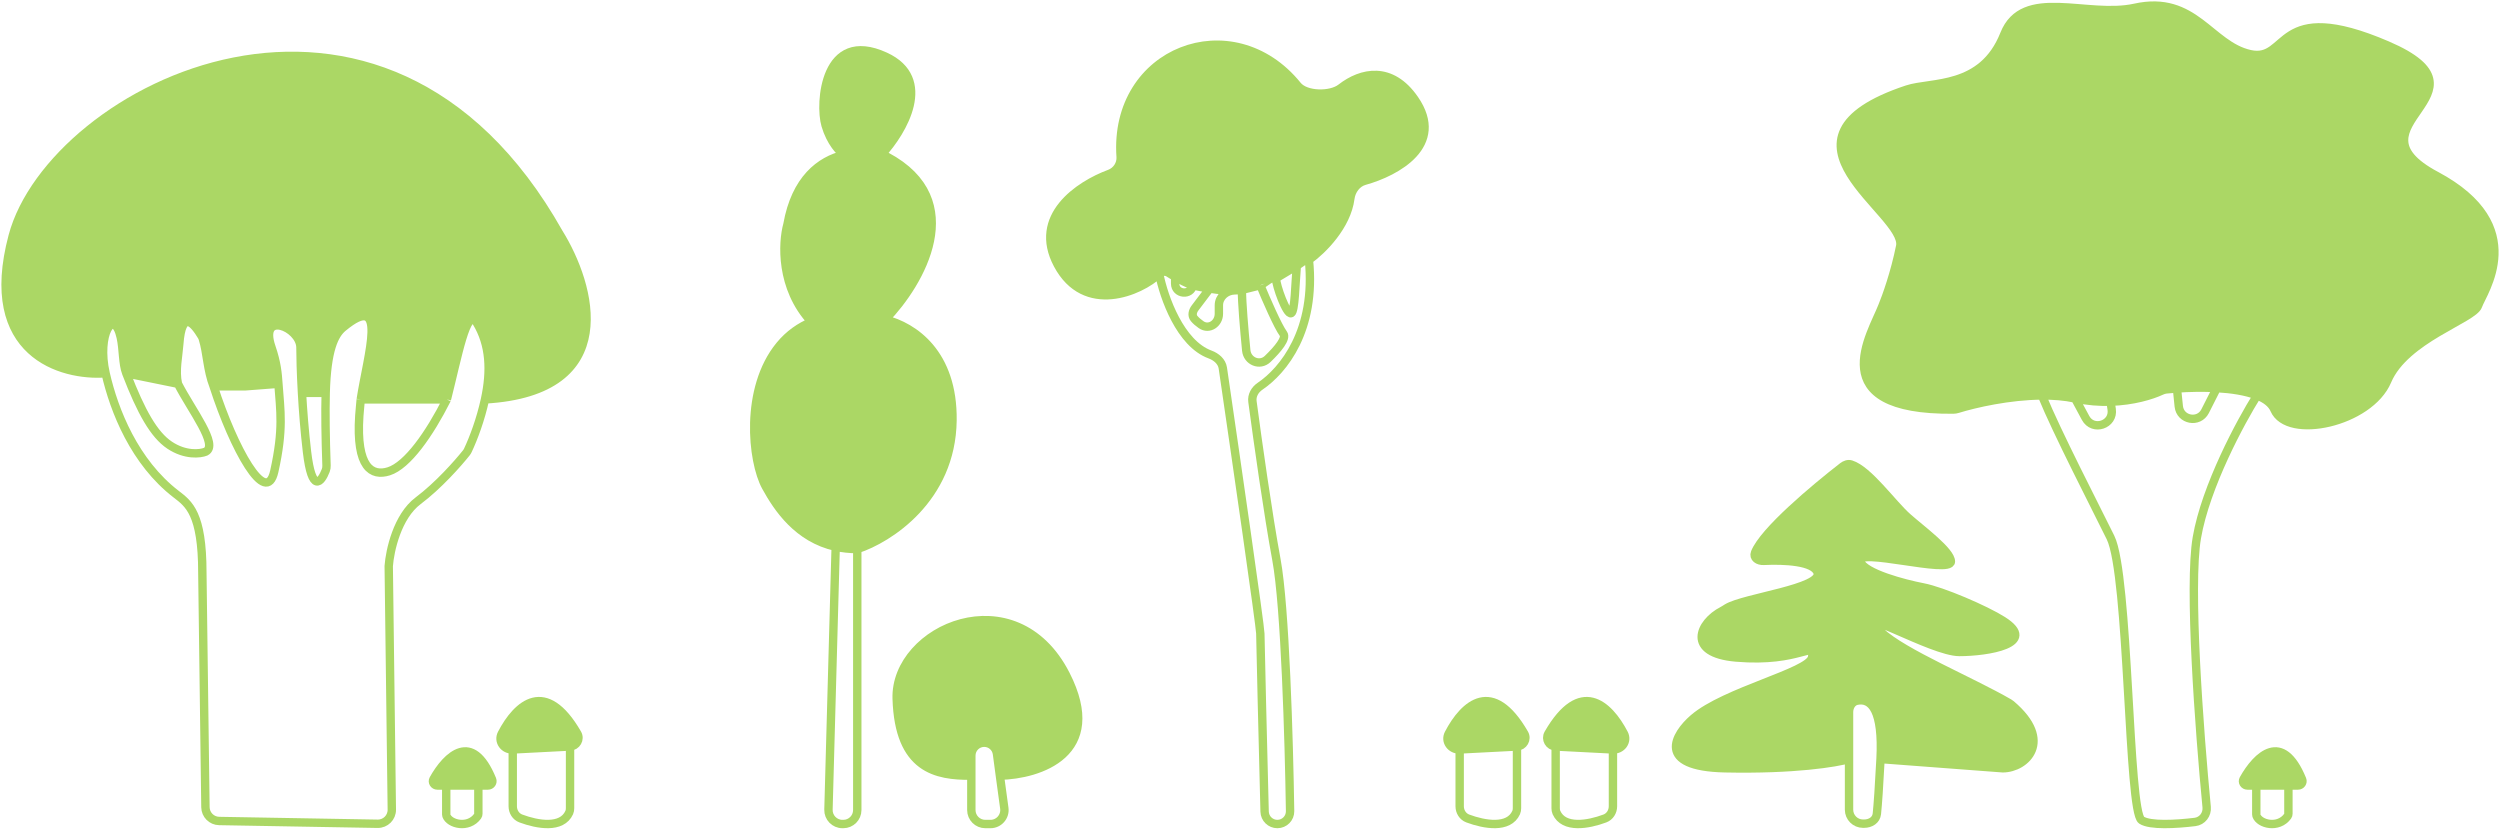 <svg width="895" height="297" viewBox="0 0 895 297" fill="none" xmlns="http://www.w3.org/2000/svg">
<path d="M97.176 124.276C92.666 111.101 107.358 117.104 107.559 124.276C107.559 127.409 107.693 133.36 108.106 140.655H116.602C116.999 125.298 119.722 119.778 122.777 117.257C139.166 103.729 131.622 126.899 129.142 142.995H159.98C163.939 127.426 167.104 109.627 170.616 115.433C175.45 123.425 175.862 132.724 173.625 142.995C222.731 140.187 211.696 102.048 200.04 83.329C136.825 -28.984 18.59 31.852 4.542 84.499C-6.696 126.616 22.037 134.806 37.808 133.636C34.624 119.653 40.828 110.01 43.22 120.767C44.172 125.046 43.851 130.11 45.207 133.636L63.703 137.401C62.65 132.662 63.879 127.373 64.176 123.213C65.084 110.512 69.429 115.737 72.183 120.332C72.355 120.62 72.496 120.926 72.596 121.247C74.194 126.333 74.137 132.293 76.466 138.316H87.71L99.674 137.401C99.407 133.633 99.12 129.957 97.176 124.276Z" fill="#ABD765"/>
<path d="M37.808 133.636C34.624 119.653 40.828 110.01 43.22 120.767C44.172 125.046 43.851 130.11 45.207 133.636M37.808 133.636C40.859 147.029 48.184 165.476 63.075 176.923C67.556 180.368 72.44 183.79 72.44 205.001L73.546 288.982C73.582 291.683 75.757 293.868 78.458 293.915L135.184 294.91C138.005 294.959 140.307 292.667 140.272 289.847L139.166 202.662C139.557 197.202 142.21 184.879 149.702 179.263C156.912 173.859 163.978 165.854 166.934 162.131C167.155 161.853 167.34 161.554 167.491 161.234C169.577 156.804 172.063 150.169 173.625 142.995M37.808 133.636C22.037 134.806 -6.696 126.616 4.542 84.499C18.59 31.852 136.825 -28.984 200.04 83.329C211.696 102.048 222.731 140.187 173.625 142.995M173.625 142.995C175.862 132.724 175.45 123.425 170.616 115.433C167.104 109.627 163.939 127.426 159.98 142.995M159.98 142.995C153.753 155.335 145.849 166.635 139.166 168.734C133.203 170.607 127.407 167.564 128.631 148.845C128.766 146.772 129.008 144.83 129.142 142.995M159.98 142.995H129.142M129.142 142.995C131.622 126.899 139.166 103.729 122.777 117.257C119.722 119.778 116.999 125.298 116.602 140.655M116.602 140.655C116.417 147.775 116.539 156.468 116.892 166.66C116.913 167.257 116.833 167.856 116.62 168.415C114.936 172.816 111.66 176.664 109.9 161.714C109.03 154.324 108.463 146.984 108.106 140.655M116.602 140.655H108.106M108.106 140.655C107.693 133.36 107.559 127.409 107.559 124.276C107.358 117.104 92.666 111.101 97.176 124.276C99.12 129.957 99.407 133.633 99.674 137.401M99.674 137.401C100.367 147.173 101.573 153.535 98.194 168.734C95.293 181.781 83.672 160.601 76.466 138.316M99.674 137.401L87.71 138.316H76.466M76.466 138.316C74.137 132.293 74.194 126.333 72.596 121.247C72.496 120.926 72.355 120.62 72.183 120.332C69.429 115.737 65.084 110.512 64.176 123.213C63.879 127.373 62.65 132.662 63.703 137.401M63.703 137.401C68.572 146.88 78.403 159.374 73.61 161.714C71.659 162.494 66.352 163.118 60.733 159.374C55.137 155.646 50.526 147.461 45.207 133.636M63.703 137.401L45.207 133.636" stroke="#ABD765" stroke-width="3"/>
<path d="M306.903 196.568C318.116 192.922 340.631 178.613 340.995 150.542C341.308 126.391 327.064 116.924 316.904 114.364C315.453 113.998 314.085 113.773 312.855 113.667C312.525 113.638 312.198 113.585 311.876 113.507C307.168 112.363 298.646 111.872 290.539 115.244C286.468 116.938 282.502 119.606 279.176 123.655C266.448 139.149 269.175 165.124 274.176 174.238C278.429 181.992 285.643 192.713 299.176 195.742C301.551 196.273 304.121 196.568 306.903 196.568Z" fill="#ABD765"/>
<path d="M311.876 113.507C312.198 113.585 312.525 113.638 312.855 113.667C314.085 113.773 315.453 113.998 316.904 114.364C329.419 101.422 346.916 71.719 317.337 55.983C317.057 55.834 316.751 55.708 316.446 55.624C316.153 55.543 315.851 55.466 315.54 55.393C311.882 54.529 307.075 54.23 302.212 55.393C293.59 57.453 284.79 64.109 281.903 80.363C280.085 86.908 279.267 103.047 290.539 115.244C298.646 111.872 307.168 112.363 311.876 113.507Z" fill="#ABD765"/>
<path d="M315.54 55.393C323.267 47.007 334.358 28.231 316.904 20.21C295.085 10.185 293.267 37.071 295.54 44.818C297.358 51.016 300.745 54.45 302.212 55.393C307.075 54.23 311.882 54.529 315.54 55.393Z" fill="#ABD765"/>
<path d="M306.903 196.568V290C306.903 292.761 304.665 295 301.903 295H301.588C298.773 295 296.513 292.677 296.59 289.863L299.176 195.742M306.903 196.568C318.116 192.922 340.631 178.613 340.995 150.542C341.308 126.391 327.064 116.924 316.904 114.364M306.903 196.568C304.121 196.568 301.551 196.273 299.176 195.742M316.904 114.364C315.453 113.998 314.085 113.773 312.855 113.667C312.525 113.638 312.198 113.585 311.876 113.507C307.168 112.363 298.646 111.872 290.539 115.244M316.904 114.364C329.419 101.422 346.916 71.719 317.337 55.983C317.057 55.834 316.751 55.708 316.446 55.624C316.153 55.543 315.851 55.466 315.54 55.393M290.539 115.244C286.468 116.938 282.502 119.606 279.176 123.655C266.448 139.149 269.175 165.124 274.176 174.238C278.429 181.992 285.643 192.713 299.176 195.742M290.539 115.244C279.267 103.047 280.085 86.908 281.903 80.363C284.79 64.109 293.59 57.453 302.212 55.393M315.54 55.393C323.267 47.007 334.358 28.231 316.904 20.21C295.085 10.185 293.267 37.071 295.54 44.818C297.358 51.016 300.745 54.45 302.212 55.393M315.54 55.393C311.882 54.529 307.075 54.23 302.212 55.393" stroke="#ABD765" stroke-width="3"/>
<path d="M204.077 267.253C206.413 267.133 207.858 264.644 206.689 262.618C195.337 242.927 185.184 251.971 179.628 262.633C178.185 265.404 180.444 268.474 183.564 268.313L204.077 267.253Z" fill="#ABD765"/>
<path d="M183.564 268.313V268.313C180.444 268.474 178.185 265.404 179.628 262.633C185.184 251.971 195.337 242.927 206.689 262.618C207.858 264.644 206.413 267.133 204.077 267.253V267.253M183.564 268.313V288.641C183.564 290.565 184.658 292.342 186.46 293.014C192.429 295.242 201.129 296.78 203.785 290.888C204.004 290.402 204.077 289.864 204.077 289.33V267.253M183.564 268.313L204.077 267.253" stroke="#ABD765" stroke-width="3"/>
<path d="M543.077 267.253C545.413 267.133 546.858 264.644 545.689 262.618C534.337 242.927 524.184 251.971 518.628 262.633C517.185 265.404 519.444 268.474 522.564 268.313L543.077 267.253Z" fill="#ABD765"/>
<path d="M522.564 268.313V268.313C519.444 268.474 517.185 265.404 518.628 262.633C524.184 251.971 534.337 242.927 545.689 262.618C546.858 264.644 545.413 267.133 543.077 267.253V267.253M522.564 268.313V288.641C522.564 290.565 523.658 292.342 525.46 293.014C531.429 295.242 540.129 296.78 542.785 290.888C543.004 290.402 543.077 289.864 543.077 289.33V267.253M522.564 268.313L543.077 267.253" stroke="#ABD765" stroke-width="3"/>
<path d="M556.923 267.253C554.587 267.133 553.142 264.644 554.311 262.618C565.663 242.927 575.816 251.971 581.372 262.633C582.815 265.404 580.556 268.474 577.436 268.313L556.923 267.253Z" fill="#ABD765"/>
<path d="M577.436 268.313V268.313C580.556 268.474 582.815 265.404 581.372 262.633C575.816 251.971 565.663 242.927 554.311 262.618C553.142 264.644 554.587 267.133 556.923 267.253V267.253M577.436 268.313V288.641C577.436 290.565 576.342 292.342 574.54 293.014C568.571 295.242 559.871 296.78 557.215 290.888C556.996 290.402 556.923 289.864 556.923 289.33V267.253M577.436 268.313L556.923 267.253" stroke="#ABD765" stroke-width="3"/>
<path fill-rule="evenodd" clip-rule="evenodd" d="M156.589 281.217L159.75 281.202L171.25 281.217H174.678C175.811 281.217 176.602 280.099 176.177 279.058C169.034 261.566 159.908 270.474 155.178 278.937C154.595 279.98 155.385 281.217 156.589 281.217Z" fill="#ABD765"/>
<path d="M159.75 281.202L156.589 281.217M159.75 281.202L174.678 281.217M159.75 281.202L171.25 281.217M159.75 281.202V281.217M171.25 281.217H174.678M171.25 281.217V291.325M171.25 281.217H159.75M176.177 279.058C169.034 261.566 159.908 270.474 155.178 278.937M176.177 279.058C176.602 280.099 175.811 281.217 174.678 281.217M176.177 279.058V279.058C176.603 280.101 175.804 281.217 174.678 281.217V281.217M155.178 278.937C154.595 279.98 155.385 281.217 156.589 281.217M155.178 278.937V278.937C154.596 279.977 155.397 281.217 156.589 281.217V281.217M156.589 281.217H159.75M174.678 281.217H159.75M159.75 291.59C159.75 291.724 159.764 291.857 159.807 291.984M159.75 291.59V291.59C159.75 291.724 159.764 291.858 159.807 291.984V291.984M159.75 291.59V281.217M171.25 291.325C171.25 291.63 171.166 291.932 170.987 292.181M171.25 291.325V291.325C171.25 291.63 171.166 291.933 170.987 292.181V292.181M170.987 292.181C167.657 296.798 160.838 295.024 159.807 291.984" stroke="#ABD765" stroke-width="3"/>
<path fill-rule="evenodd" clip-rule="evenodd" d="M804.589 281.217L807.75 281.202L819.25 281.217H822.678C823.811 281.217 824.602 280.099 824.177 279.058C817.034 261.566 807.908 270.474 803.178 278.937C802.595 279.98 803.385 281.217 804.589 281.217Z" fill="#ABD765"/>
<path d="M807.75 281.202L804.589 281.217M807.75 281.202L822.678 281.217M807.75 281.202L819.25 281.217M807.75 281.202V281.217M819.25 281.217H822.678M819.25 281.217V291.325M819.25 281.217H807.75M824.177 279.058C817.034 261.566 807.908 270.474 803.178 278.937M824.177 279.058C824.602 280.099 823.811 281.217 822.678 281.217M824.177 279.058V279.058C824.603 280.101 823.804 281.217 822.678 281.217V281.217M803.178 278.937C802.595 279.98 803.385 281.217 804.589 281.217M803.178 278.937V278.937C802.596 279.977 803.397 281.217 804.589 281.217V281.217M804.589 281.217H807.75M822.678 281.217H807.75M807.75 291.59C807.75 291.724 807.764 291.857 807.807 291.984M807.75 291.59V291.59C807.75 291.724 807.764 291.858 807.807 291.984V291.984M807.75 291.59V281.217M819.25 291.325C819.25 291.63 819.166 291.932 818.987 292.181M819.25 291.325V291.325C819.25 291.63 819.166 291.933 818.987 292.181V292.181M818.987 292.181C815.657 296.798 808.838 295.024 807.807 291.984" stroke="#ABD765" stroke-width="3"/>
<path d="M464.26 95.149L467.822 92.695C468.132 92.482 468.557 92.676 468.595 93.05C473.482 89.535 482.169 80.874 483.425 71.039C483.788 68.201 485.728 65.505 488.485 64.741C499.907 61.578 517.662 51.918 506.405 35.564C498.055 23.433 487.399 25.761 480.077 31.477C476.362 34.378 467.456 34.264 464.489 30.603C441.219 1.893 398.535 18.204 401.194 56.149C401.379 58.79 399.718 61.285 397.235 62.204C386.202 66.291 369.481 77.484 378.645 94.702C388.363 112.957 408.233 104.448 414.99 98.005C415.91 97.127 417.358 97.014 418.419 97.716C419.084 98.155 419.846 98.615 420.699 99.078C422.693 100.159 424.188 101.254 427.087 102.134C428.635 102.604 431.296 103.013 433.063 103.326C436.546 103.942 440.427 104.184 444.603 103.786L451.197 102.134C451.204 102.153 451.212 102.171 451.22 102.189C451.585 102.159 456.788 97.797 456.788 99.641L464.26 95.149Z" fill="#ABD765"/>
<path d="M464.26 95.149L467.822 92.695C468.132 92.482 468.557 92.676 468.595 93.05V93.05M464.26 95.149C463.711 101.481 463.586 111.459 462.268 112.119C460.619 112.945 456.788 102.119 456.788 99.641M464.26 95.149L456.788 99.641M456.788 99.641C456.788 97.797 451.585 102.159 451.22 102.189M451.197 102.134L444.603 103.786M451.197 102.134C451.204 102.153 451.212 102.171 451.22 102.189M451.197 102.134C451.184 102.175 451.192 102.192 451.22 102.189M444.603 103.786C444.603 108.358 445.392 117.676 446.152 125.445C446.532 129.338 451.023 131.205 453.839 128.492C457.557 124.91 460.659 121.106 459.44 119.477C457.469 116.845 453.154 106.892 451.22 102.189M444.603 103.786C440.427 104.184 436.546 103.942 433.063 103.326M444.603 103.786C443.676 103.874 442.763 103.931 441.866 103.96C438.914 104.052 436.36 106.337 436.36 109.29V112.334C436.36 115.805 432.864 118.217 430.012 116.24C429.025 115.556 428.139 114.807 427.492 114.019C426.586 112.914 426.962 111.392 427.824 110.253L433.063 103.326M468.595 93.05C471.162 118.201 459.463 132.626 451.062 138.304C449.258 139.524 448.089 141.582 448.376 143.74C450.249 157.807 453.952 184.102 456.967 200.41C460.066 217.178 461.466 264.837 461.851 290.388C461.889 292.93 459.836 295 457.295 295V295C454.819 295 452.795 293.03 452.732 290.556C452.158 267.99 451.197 229.309 451.197 226.838C451.197 224.302 442.595 164.782 437.773 131.76C437.429 129.408 435.43 127.727 433.199 126.908C422.55 123.004 416.691 106.592 414.99 98.005M468.595 93.05C473.482 89.535 482.169 80.874 483.425 71.039C483.788 68.201 485.728 65.505 488.485 64.741C499.907 61.578 517.662 51.918 506.405 35.564C498.055 23.433 487.399 25.761 480.077 31.477C476.362 34.378 467.456 34.264 464.489 30.603C441.219 1.893 398.535 18.204 401.194 56.149C401.379 58.79 399.718 61.285 397.235 62.204C386.202 66.291 369.481 77.484 378.645 94.702C388.363 112.957 408.233 104.448 414.99 98.005M433.063 103.326C431.296 103.013 428.635 102.604 427.087 102.134M427.087 102.134V102.134C426.329 105.958 420.699 105.405 420.699 101.507V99.078M427.087 102.134C424.188 101.254 422.693 100.159 420.699 99.078M420.699 99.078C419.846 98.615 419.084 98.155 418.419 97.716C417.358 97.014 415.91 97.127 414.99 98.005V98.005" stroke="#ABD765" stroke-width="3"/>
<path d="M357.957 277.692C371.845 277.429 396.005 269.824 381.54 241.501C363.46 206.098 320.224 224.98 321.011 250.155C321.797 275.331 335.16 277.802 347.738 277.692V270.501C347.738 267.955 349.802 265.89 352.348 265.89C354.659 265.89 356.613 267.601 356.918 269.892L357.957 277.692Z" fill="#ABD765"/>
<path d="M357.957 277.692L359.542 289.325C359.951 292.327 357.618 295 354.588 295H352.738C349.977 295 347.738 292.761 347.738 290V277.692M357.957 277.692C371.845 277.429 396.005 269.824 381.54 241.501C363.46 206.098 320.224 224.98 321.011 250.155C321.797 275.331 335.16 277.802 347.738 277.692M357.957 277.692L356.918 269.892C356.613 267.601 354.659 265.89 352.348 265.89V265.89C349.802 265.89 347.738 267.955 347.738 270.501V277.692" stroke="#ABD765" stroke-width="3"/>
<path d="M673.934 109.471C669.992 119.689 651.935 147.108 699.319 146.624C699.812 146.619 700.324 146.536 700.795 146.391C707.137 144.431 719.34 141.655 731 141.577C735.125 141.549 739.183 141.859 742.889 142.662C747.359 143.631 751.645 143.932 755.57 143.814C763.723 143.571 770.314 141.525 773.75 139.919C774.314 139.655 774.91 139.464 775.53 139.4C776.705 139.278 777.987 139.167 779.348 139.074C783.627 138.781 788.684 138.661 793.614 138.945C798.953 139.253 804.144 140.033 808.043 141.577C811.037 142.762 813.269 144.397 814.222 146.613C818.977 157.677 848.303 151.355 854.644 136.34C860.985 121.325 885.555 114.212 887.14 109.471C888.725 104.729 906.162 81.021 872.081 62.845C837.999 44.669 895.066 33.605 854.644 16.219C814.222 -1.167 819.77 22.541 805.503 19.38C791.237 16.219 785.689 -1.957 764.289 2.784C747.169 6.578 724.325 -4.876 717.527 12.268C709.691 32.03 691.372 29.162 682.742 32.03C629.576 49.699 682.652 76.279 680.274 88.133C678.372 97.617 675.254 106.31 673.934 109.471Z" fill="#ABD765"/>
<path d="M742.889 142.662C739.183 141.859 735.125 141.549 731 141.577M742.889 142.662C747.359 143.631 751.645 143.932 755.57 143.814M742.889 142.662L746.632 149.618C749.292 154.56 756.823 152.045 755.978 146.497L755.57 143.814M731 141.577C719.34 141.655 707.137 144.431 700.795 146.391C700.324 146.536 699.812 146.619 699.319 146.624C651.935 147.108 669.992 119.689 673.934 109.471C675.254 106.31 678.372 97.617 680.274 88.133C682.652 76.279 629.576 49.699 682.742 32.03C691.372 29.162 709.691 32.03 717.527 12.268C724.325 -4.876 747.169 6.578 764.289 2.784C785.689 -1.957 791.237 16.219 805.503 19.38C819.77 22.541 814.222 -1.167 854.644 16.219C895.066 33.605 837.999 44.669 872.081 62.845C906.162 81.021 888.725 104.729 887.14 109.471C885.555 114.212 860.985 121.325 854.644 136.34C848.303 151.355 818.977 157.677 814.222 146.613C813.269 144.397 811.037 142.762 808.043 141.577M731 141.577C736.284 154.583 750.378 181.884 755.57 192.449C762.159 205.856 761.911 290.443 766.666 293.604C769.695 295.617 778.954 295.092 785.803 294.263C788.421 293.946 790.237 291.574 789.985 288.948C787.323 261.293 783.488 209.757 786.481 192.449C789.651 174.115 802.177 150.895 808.043 141.577M808.043 141.577C804.144 140.033 798.953 139.253 793.614 138.945M793.614 138.945L789.432 147.203C787.176 151.657 780.503 150.418 779.997 145.451L779.348 139.074M793.614 138.945C788.684 138.661 783.627 138.781 779.348 139.074M779.348 139.074C777.987 139.167 776.705 139.278 775.53 139.4C774.91 139.464 774.314 139.655 773.75 139.919C770.314 141.525 763.723 143.571 755.57 143.814" stroke="#ABD765" stroke-width="3"/>
<path d="M662.669 166.279C661.62 165.947 660.537 166.357 659.668 167.032C649.437 174.978 631.363 190.136 628.301 197.845C627.563 199.704 629.425 200.891 631.423 200.791C638.728 200.427 649.316 200.908 650.683 204.993C652.58 210.665 624.324 213.934 618.25 217.664C617.73 217.983 617.238 218.331 616.695 218.609C608.286 222.9 603.525 233.858 621.506 235.394C644.715 237.377 650.019 228.785 648.693 235.394C647.632 240.682 617.528 247.467 606.255 257.204C599.624 262.932 592.595 274.52 617.528 275.048C642.46 275.577 657.535 273.066 661.955 271.744V254.95C661.955 253.086 662.964 251.237 664.79 250.859C669.952 249.788 674.128 254.246 673.228 271.744L716.993 275.048C725.269 275.048 735.42 265.27 719.968 252.187C719.76 252.011 719.532 251.85 719.296 251.714C705.679 243.815 681.452 233.856 673.228 226.142C661.955 215.567 691.508 233.412 701.455 233.412C711.401 233.412 730.043 230.45 716.993 222.176C710.738 218.211 695.332 211.602 688.48 210.28C681.627 208.958 667.525 205.257 665.934 201.028C663.945 195.74 698.426 205.654 698.426 201.028C698.426 197.327 687.99 189.687 682.888 185.166C677.42 180.322 668.946 168.266 662.669 166.279Z" fill="#ABD765"/>
<path d="M661.955 271.744C657.535 273.066 642.46 275.577 617.528 275.048C592.595 274.52 599.624 262.932 606.255 257.204C617.528 247.467 647.632 240.682 648.693 235.394C650.019 228.785 644.715 237.377 621.506 235.394C603.525 233.858 608.286 222.9 616.695 218.609C617.238 218.331 617.73 217.983 618.25 217.664C624.324 213.934 652.58 210.665 650.683 204.993C649.316 200.908 638.728 200.427 631.423 200.791C629.425 200.891 627.563 199.704 628.301 197.845C631.363 190.136 649.437 174.978 659.668 167.032C660.537 166.357 661.62 165.947 662.669 166.279C668.946 168.266 677.42 180.322 682.888 185.166C687.99 189.687 698.426 197.327 698.426 201.028C698.426 205.654 663.945 195.74 665.934 201.028C667.525 205.257 681.627 208.958 688.48 210.28C695.332 211.602 710.738 218.211 716.993 222.176C730.043 230.45 711.401 233.412 701.455 233.412C691.508 233.412 661.955 215.567 673.228 226.142C681.452 233.856 705.679 243.815 719.296 251.714C719.532 251.85 719.76 252.011 719.968 252.187C735.42 265.27 725.269 275.048 716.993 275.048L673.228 271.744M661.955 271.744V254.95C661.955 253.086 662.964 251.237 664.79 250.859C669.952 249.788 674.128 254.246 673.228 271.744M661.955 271.744V289.875C661.955 292.637 664.194 294.875 666.955 294.875H667.338C669.631 294.875 671.692 293.609 671.923 291.327C672.26 288.003 672.7 282.007 673.228 271.744" stroke="#ABD765" stroke-width="3"/>
</svg>
